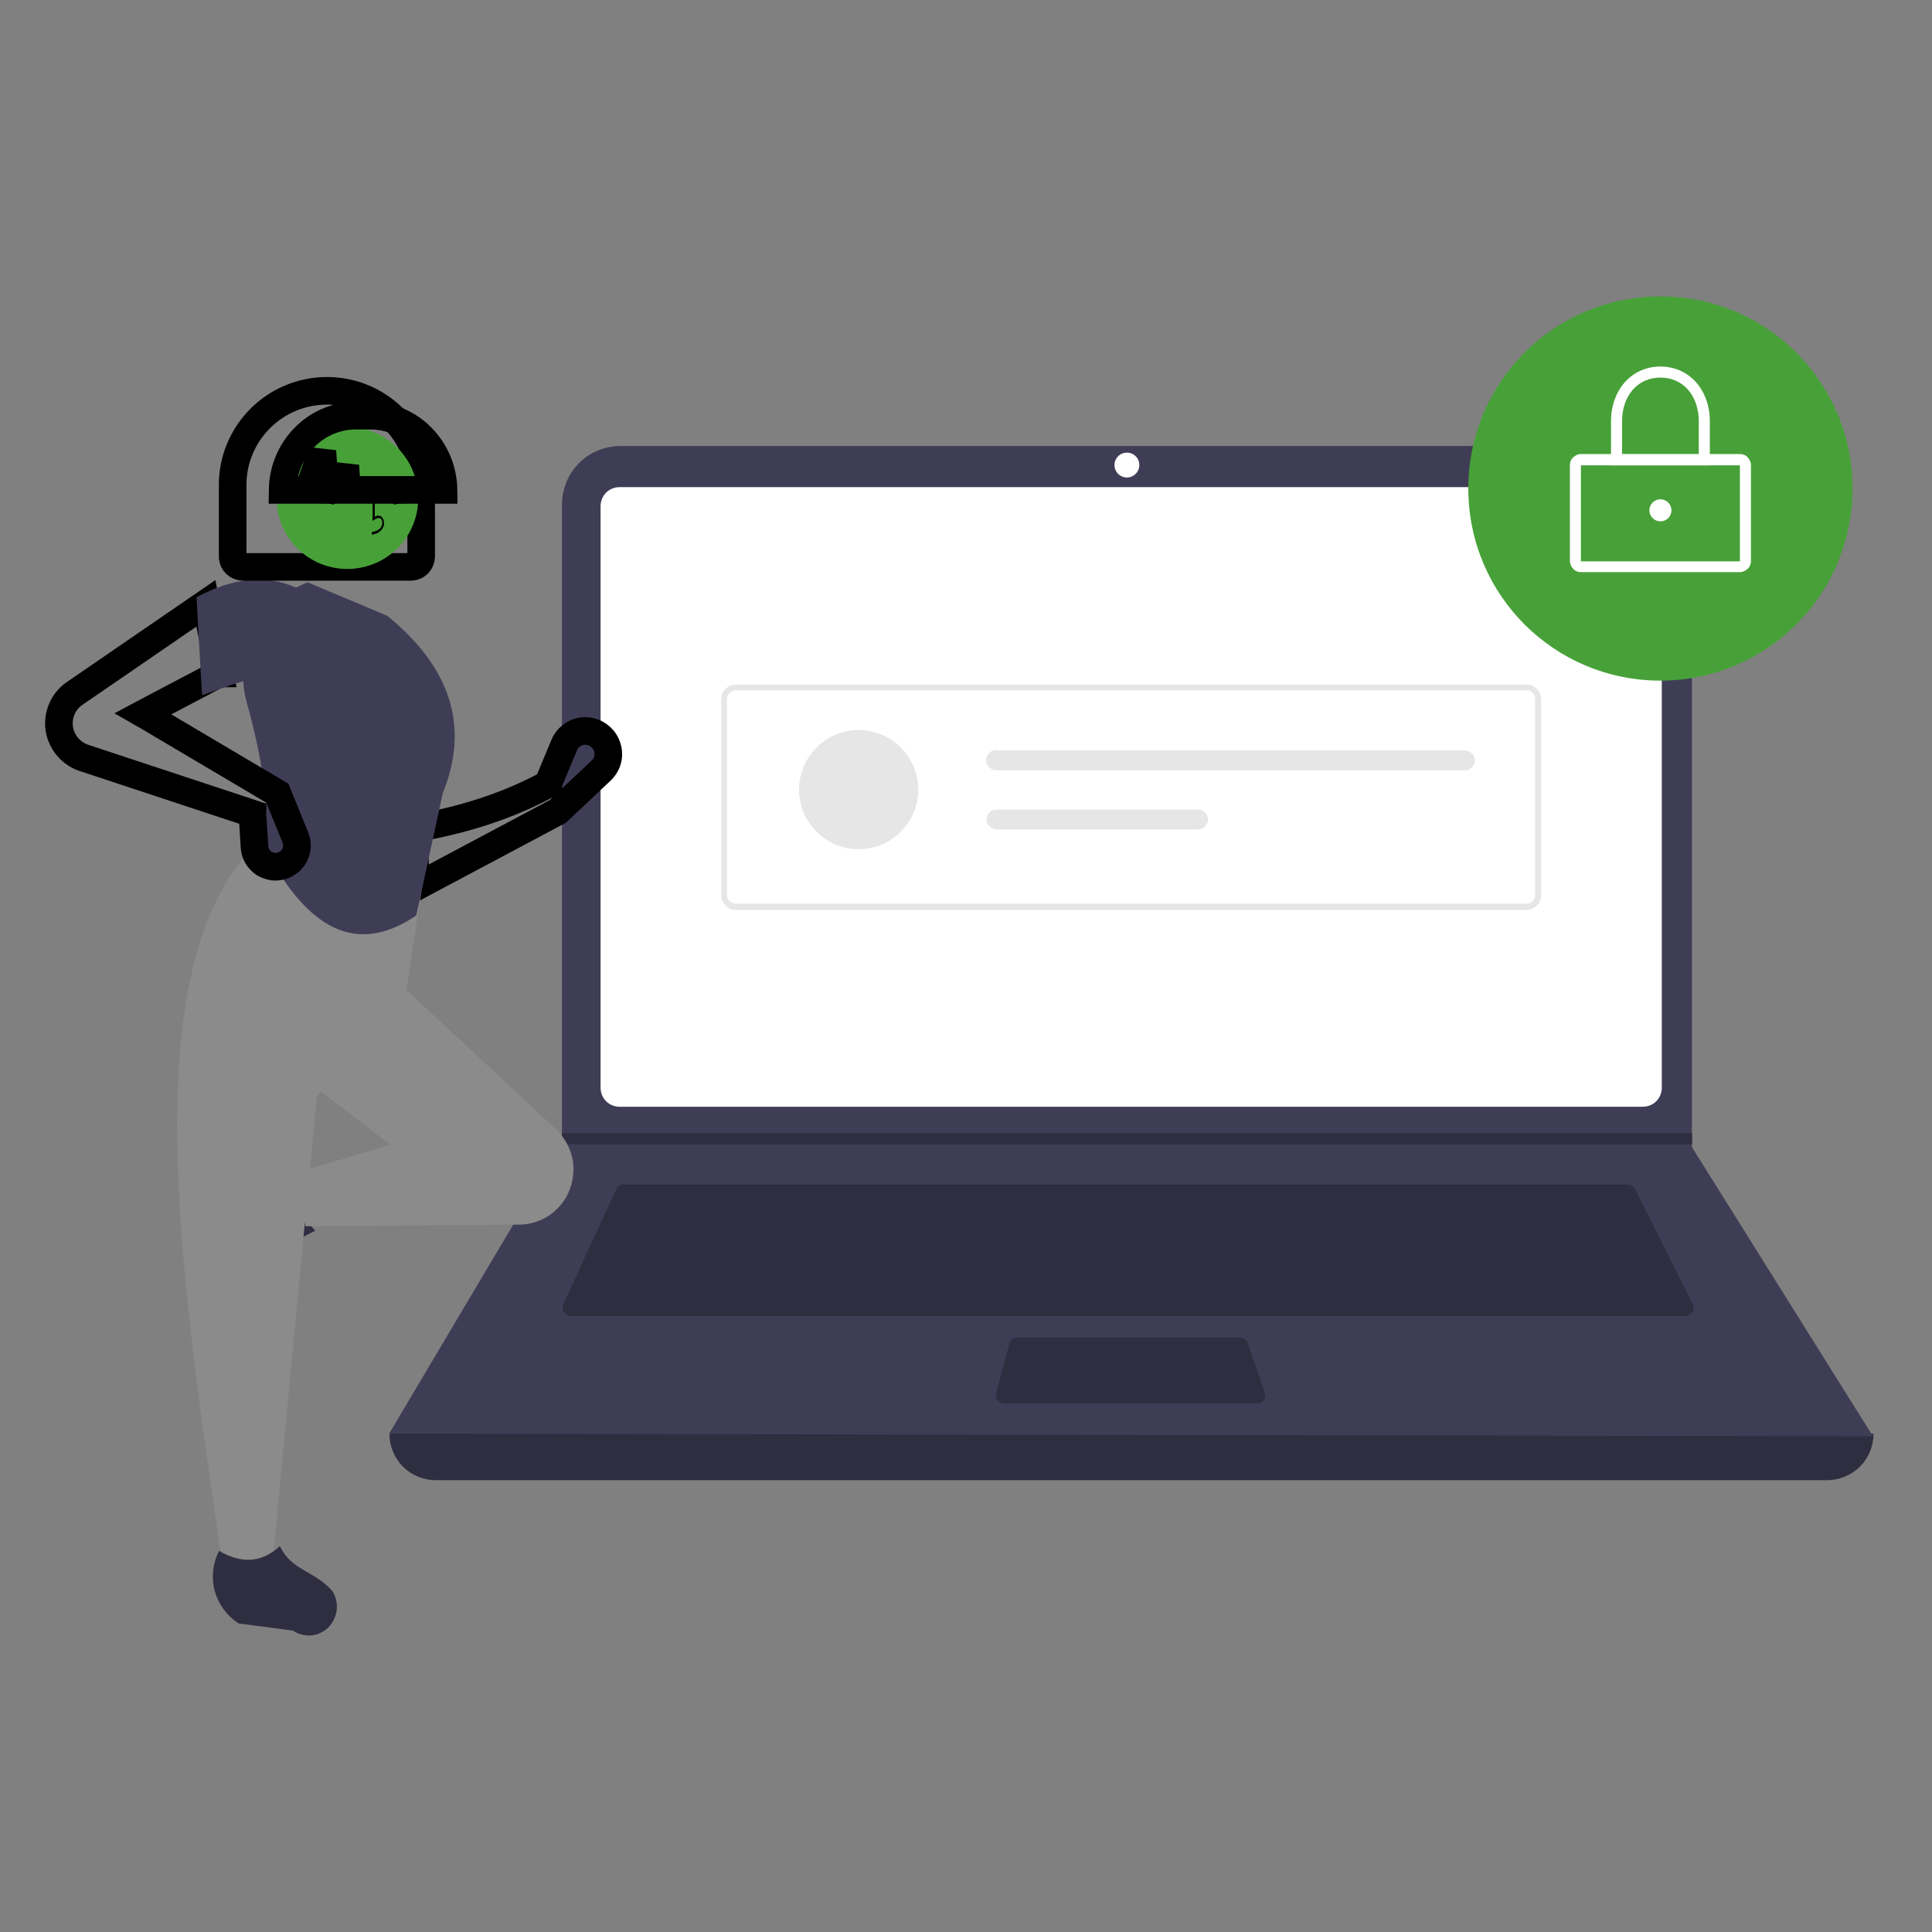 <?xml version="1.0" encoding="UTF-8"?>
<svg id="a" data-name="Camada 1" xmlns="http://www.w3.org/2000/svg" viewBox="0 0 70 70">
  <rect x="0" y="0" width="70" height="70" fill="#808080" stroke="none"/>
  <path d="M66.18,53.63H15.79c-.45,0-.88-.18-1.19-.49-.32-.32-.49-.75-.49-1.19,18.27-2.12,36.19-2.12,53.77,0,0,.45-.18.88-.49,1.19s-.75.49-1.19.49Z" fill="#2f2e41"/>
  <path d="M67.87,52.04l-53.77-.1,6.23-10.49.03-.05v-23.11c0-.28.06-.56.16-.82.11-.26.26-.49.46-.69.2-.2.43-.36.69-.46.26-.11.54-.16.82-.16h36.68c.28,0,.56.06.82.16.26.11.49.26.69.46.2.2.36.43.46.69.11.26.16.54.16.82v23.27l6.56,10.48Z" fill="#3f3d56"/>
  <path d="M22.45,17.65c-.18,0-.36.07-.49.2-.13.13-.2.31-.2.49v21.07c0,.18.07.36.2.49.13.13.31.2.49.2h37.07c.18,0,.36-.07.49-.2.13-.13.2-.31.2-.49v-21.07c0-.18-.07-.36-.2-.49-.13-.13-.31-.2-.49-.2H22.45Z" fill="#fff"/>
  <path d="M22.6,42.9c-.06,0-.11.02-.16.05-.05.03-.09.07-.11.13l-1.92,4.17s-.03.1-.03.15c0,.05.02.1.05.14.03.04.06.08.11.1.04.02.09.04.14.04h40.38c.05,0,.1-.01.15-.04.04-.02.08-.06.11-.1s.04-.09.04-.14c0-.05,0-.1-.03-.15l-2.09-4.17s-.06-.09-.11-.12c-.05-.03-.1-.04-.16-.04H22.6Z" fill="#2f2e41"/>
  <path d="M40.83,17.3c.25,0,.45-.2.45-.45s-.2-.45-.45-.45-.45.2-.45.45.2.45.45.45Z" fill="#fff"/>
  <path d="M36.86,48.46c-.07,0-.13.02-.18.06-.05.04-.09.1-.11.16l-.48,1.79s-.01.09,0,.14c0,.05.03.09.06.12.03.04.06.07.1.09.04.02.09.03.13.03h9.16s.09-.01.14-.03c.04-.02.08-.05.11-.09.03-.04.05-.08.05-.13,0-.05,0-.09-.01-.14l-.62-1.79c-.02-.06-.06-.11-.11-.15-.05-.04-.11-.06-.17-.06h-8.06Z" fill="#2f2e41"/>
  <path d="M61.31,41.06v.4H20.33l.03-.05v-.35h40.95Z" fill="#2f2e41"/>
  <path d="M60.16,24.66c3.84,0,6.96-3.11,6.96-6.96s-3.11-6.96-6.96-6.96-6.96,3.11-6.96,6.96,3.11,6.96,6.96,6.96Z" fill="#47a138"/>
  <path d="M63.04,20.73h-5.76c-.11,0-.21-.04-.28-.12-.07-.07-.12-.18-.12-.28v-3.48c0-.11.04-.21.12-.28.07-.07.18-.12.28-.12h5.76c.11,0,.21.04.28.12.07.07.12.18.12.28v3.48c0,.11-.04.21-.12.28-.07.07-.18.12-.28.12ZM57.28,16.86v3.48h5.76v-3.48h-5.76Z" fill="#fff"/>
  <path d="M61.95,16.86h-3.58v-1.59c0-1.15.75-1.99,1.79-1.99s1.79.84,1.79,1.99v1.59ZM58.77,16.46h2.78v-1.19c0-.94-.57-1.59-1.39-1.59s-1.39.65-1.39,1.59v1.19Z" fill="#fff"/>
  <path d="M60.16,18.89c.22,0,.4-.18.4-.4s-.18-.4-.4-.4-.4.18-.4.4.18.4.4.4Z" fill="#fff"/>
  <path d="M55.31,32.97h-28.65c-.14,0-.28-.06-.37-.16-.1-.1-.16-.23-.16-.37v-7.11c0-.14.06-.28.16-.37.1-.1.23-.16.37-.16h28.65c.14,0,.28.06.37.16.1.1.16.23.16.37v7.11c0,.14-.06.28-.16.37-.1.1-.23.16-.37.16ZM26.66,25.01c-.08,0-.17.03-.23.09-.06.06-.09.14-.09.22v7.11c0,.08.03.17.09.22.06.06.14.09.23.09h28.65c.08,0,.17-.03.22-.09.06-.06.09-.14.09-.22v-7.11c0-.08-.03-.17-.09-.22-.06-.06-.14-.09-.22-.09h-28.65Z" fill="#e6e6e6"/>
  <path d="M31.11,30.77c1.19,0,2.16-.97,2.16-2.16s-.97-2.16-2.16-2.16-2.16.97-2.16,2.16.97,2.16,2.16,2.16Z" fill="#e6e6e6"/>
  <path d="M36.1,27.17s-.09,0-.14.03c-.04.02-.08.04-.12.08-.03.03-.06.07-.08.12-.02.04-.03.09-.03.14s0,.09.03.14c.02.04.04.08.08.12.03.03.07.06.12.08.04.02.09.03.14.03h16.98c.1,0,.19-.04.25-.11.07-.07.11-.16.11-.25s-.04-.19-.11-.25c-.07-.07-.16-.11-.25-.11h-16.98Z" fill="#e6e6e6"/>
  <path d="M36.1,29.33c-.1,0-.19.04-.25.11-.07.07-.11.16-.11.25s.04.19.11.25c.07.07.16.11.25.11h7.31c.1,0,.19-.04.25-.11.07-.07.11-.16.11-.25s-.04-.19-.11-.25c-.07-.07-.16-.11-.25-.11h-7.31Z" fill="#e6e6e6"/>
  <path d="M21.08,26.49c.14-.02.29,0,.42.05.14.05.25.14.35.25.13.16.2.37.19.58-.01.21-.11.41-.26.55l-1.57,1.48-5.15,2.74-.06-2.12c1.71-.29,3.34-.79,4.84-1.6l.03-.02v-.03s.57-1.37.57-1.37c.05-.13.14-.25.26-.34.11-.09.25-.15.39-.17Z" fill="none" stroke="#000"/>
  <path d="M7.32,45.73c-.04-.14-.05-.29-.02-.44.02-.15.08-.28.16-.41l1.16-1.79c.28-.42.7-.73,1.18-.86.49-.13,1.01-.07,1.45.16-.49.83-.42,1.56.17,2.2-.92.45-1.76,1.02-2.51,1.71-.14.09-.29.15-.46.17-.16.02-.33,0-.49-.06-.16-.06-.3-.15-.41-.27-.11-.12-.19-.27-.24-.43Z" fill="#2f2e41"/>
  <path d="M20.5,43.4c-.18.29-.42.54-.72.71-.3.17-.63.26-.98.26l-7.73.06-.34-1.94,3.42-1.01-2.88-2.21,3.15-3.69,5.72,5.33c.33.31.55.73.62,1.18.06.45-.03.91-.26,1.31Z" fill="#8b8b8b"/>
  <path d="M9.87,56.69h-1.81c-1.63-11.14-3.28-22.31,1.61-26.48l5.77.94-.74,4.89-3.22,3.69-1.61,16.96Z" fill="#8b8b8b"/>
  <path d="M11.46,59.22c-.14.04-.29.05-.44.02-.15-.02-.28-.08-.41-.16l-1.97-.26c-.42-.28-.73-.7-.86-1.18-.13-.49-.07-1.01.16-1.45.83.49,1.56.42,2.2-.17.45.91,1.19.85,1.89,1.61.09.14.15.29.17.46.02.16,0,.33-.06.49-.06.16-.15.3-.27.41s-.27.19-.43.24Z" fill="#2f2e41"/>
  <path d="M15.08,33.17c-2.44,1.66-4.16.06-5.48-2.42.18-1.52-.11-3.33-.66-5.3-.24-.87-.15-1.8.26-2.6.41-.81,1.1-1.43,1.95-1.75l2.88,1.21c2.45,2,2.93,4.16,2.01,6.44l-.96,4.43Z" fill="#3f3d56"/>
  <path d="M7.95,24.4l-2.62,1.38-.15.08.14.08,4.73,2.8.65,1.6c.04.1.06.2.06.31,0,.11-.03.21-.07.3-.04.1-.11.18-.18.25-.08.07-.17.12-.27.16-.11.04-.23.05-.35.04-.12-.02-.23-.06-.33-.12-.1-.07-.18-.16-.24-.26-.06-.1-.09-.22-.1-.34l-.07-1.14v-.06s-.06-.02-.06-.02l-6.05-2c-.19-.06-.36-.17-.51-.31-.14-.14-.25-.31-.32-.5-.1-.28-.1-.58-.01-.85.09-.28.27-.52.51-.68l4.75-3.26.5,2.54Z" fill="none" stroke="#000"/>
  <path d="M10.74,24.72c-1.12-.49-2.14.04-3.42.47l-.2-3.55c1.27-.68,2.49-.86,3.62-.34v3.42Z" fill="#3f3d56"/>
  <path d="M11.85,14.16c.91,0,1.77.36,2.41,1,.64.64,1,1.5,1,2.4v2.6c0,.1-.04.2-.11.27-.07.07-.17.11-.27.11h-6.07c-.1,0-.2-.04-.27-.11-.06-.06-.1-.14-.11-.23v-.04s0-2.6,0-2.6c0-.9.36-1.76,1-2.4.64-.64,1.51-1,2.41-1Z" fill="none" stroke="#000"/>
  <path d="M14.84,19.28c.68-1.25.22-2.81-1.02-3.49-1.25-.68-2.81-.22-3.49,1.02-.68,1.25-.22,2.81,1.02,3.49,1.25.68,2.81.22,3.49-1.02Z" fill="#47a138"/>
  <path d="M13.68,19.31c.06-.03.11-.07.15-.12.03-.04.05-.08.07-.13s.02-.1.01-.15c0-.04-.01-.07-.03-.11-.02-.03-.04-.06-.06-.08-.07-.05-.15-.05-.24,0v-.88s-.08,0-.08,0v1.03s.07-.04.07-.04c.06-.05.15-.09.22-.04.02.01.03.03.04.05s.02.04.02.07c0,.04,0,.08-.01.11-.01.04-.03.07-.05.1-.08.1-.19.13-.32.16v.09c.08-.01.15-.03.21-.06Z"/>
  <path d="M14.91,18.05l-.67.1.02.13.67-.1-.02-.13Z"/>
  <path d="M11.46,18.05l.67.1-.02.13-.67-.1.02-.13Z"/>
  <path d="M12.89,15.06h.59c.68.02,1.33.3,1.81.8.49.5.77,1.18.78,1.89h-3.5l-.03-.46-.18-.02-.17.48h-.41l-.07-.99-.18-.02-.35,1.01h-.94c.01-.71.29-1.39.78-1.89.48-.5,1.13-.78,1.81-.8h.07Z" fill="none" stroke="#000"/>
</svg>